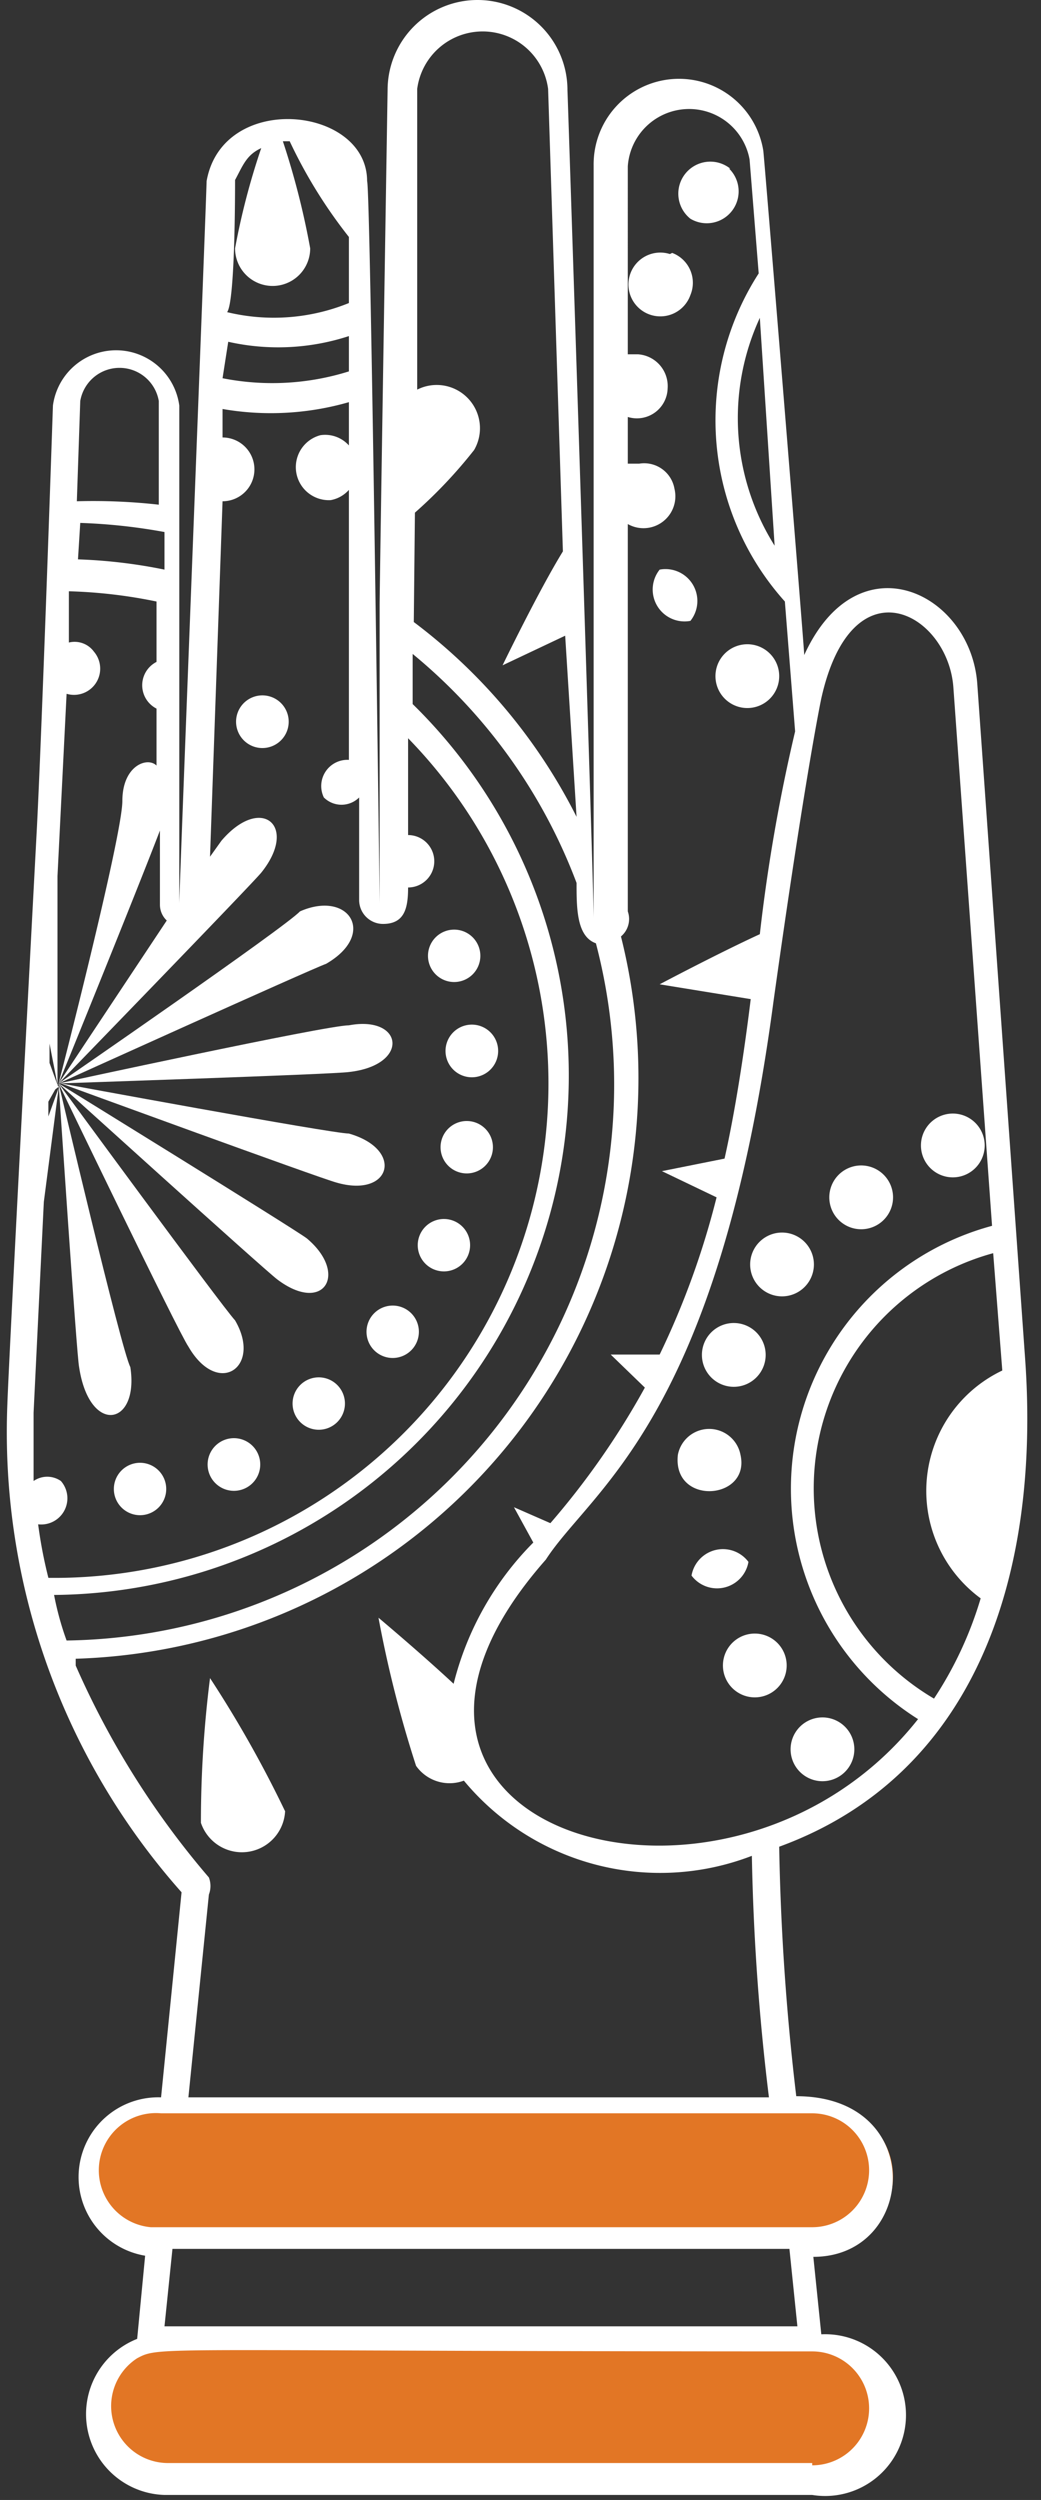 <svg xmlns="http://www.w3.org/2000/svg" viewBox="-0.065 0 9.145 21.944"><rect x="-0.065" y="0" width="9.145" height="21.944" fill="#333333" stroke="none"/><title>Depositphotos_104788288_01</title><g data-name="Layer 2"><g data-name="Layer 1"><g data-name="Layer 2"><g data-name="Layer 1-2"><path d="M1.41 19.73h5.66a.63.63 0 1 0 .16-1.25H1.41a.63.63 0 0 0-.16 1.25z" fill="#e27625"/><path d="M7.07 20.56H1.41a.63.63 0 0 0-.16 1.25h5.82a.63.63 0 1 0 .16-1.25z" fill="#e27625"/><path d="M2.63 10.87C2.51 10.78.45 9.51.45 9.51s1.79 1.62 1.92 1.72c.41.31.63-.05.26-.36z" fill="#fff"/><path d="M1.08 12C1 11.85.45 9.51.45 9.51S.61 11.92.63 12c.09.6.53.52.45 0z" fill="#fff"/><path d="M2.06 6.48a.23.23 0 0 0 .36-.29.23.23 0 0 0-.36.29z" fill="#fff"/><path d="M3 9.95c-.15 0-2.53-.44-2.53-.44s2.27.83 2.42.87c.48.14.6-.29.11-.43z" fill="#fff"/><path d="M2.57 8C2.44 8.14.45 9.51.45 9.51s2.21-1 2.35-1.05c.45-.26.2-.65-.23-.46z" fill="#fff"/><path d="M3 9c-.2 0-2.55.51-2.55.51s2.41-.08 2.55-.1c.54-.06.48-.5 0-.41z" fill="#fff"/><path d="M2 11.59C1.88 11.46.45 9.51.45 9.51s1.05 2.18 1.14 2.31c.26.45.65.18.41-.23z" fill="#fff"/><path d="M7.73 10.35a.28.28 0 1 0-.07.39.28.28 0 0 0 .07-.39z" fill="#fff"/><path d="M7 11.3a.28.28 0 1 0-.39 0 .28.28 0 0 0 .39 0z" fill="#fff"/><path d="M6.64 12a.28.28 0 1 0-.37.15.28.28 0 0 0 .37-.15z" fill="#fff"/><path d="M2.44 15.9a10.13 10.13 0 0 0-.66-1.17A10.09 10.09 0 0 0 1.7 16a.38.38 0 0 0 .74-.13z" fill="#fff"/><path d="M8.58 10a.28.28 0 1 0-.16.31.28.28 0 0 0 .16-.31z" fill="#fff"/><path d="M6.33 14.77a.28.28 0 1 0 .09-.39.28.28 0 0 0-.09.39z" fill="#fff"/><path d="M6.44 12.77a.28.28 0 0 0-.55 0c-.05.45.64.4.55 0z" fill="#fff"/><path d="M6.95 15.54a.28.28 0 1 0 0-.37.28.28 0 0 0 0 .37z" fill="#fff"/><path d="M1 13.23a.23.23 0 1 0 0-.32.23.23 0 0 0 0 .32z" fill="#fff"/><path d="M6.51 13.71a.28.28 0 0 0-.5.12.28.28 0 0 0 .5-.12z" fill="#fff"/><path d="M6 5.45A.28.28 0 0 0 5.73 5a.28.28 0 0 0 .27.45z" fill="#fff"/><path d="M8.94 11.92L8.52 6C8.46 5.2 7.47 4.72 7 5.75c0-.06-.36-4.48-.36-4.43a.75.75 0 0 0-1.49.13v6.61c0-.29-.22-7-.23-7.27a.79.79 0 0 0-1.58 0s-.07 4.36-.07 4.52v2.62c0-.08-.08-6.27-.11-6.34 0-.66-1.27-.79-1.41 0 0 .1-.24 6.24-.24 6.34V3.56a.56.56 0 0 0-1.11 0S.31 6.25.26 7.25C0 12.16 0 12.32 0 12.32a6.08 6.08 0 0 0 1.53 4.29l-.18 1.8a.7.7 0 0 0-.14 1.39l-.07.73a.71.71 0 0 0 .24 1.37h5.69a.71.71 0 1 0 .08-1.41l-.07-.68c.91 0 1-1.41-.15-1.41a21.58 21.58 0 0 1-.15-2.19c1.7-.62 2.3-2.34 2.16-4.29zm-.2.11a1.17 1.17 0 0 0-.19 2 3.3 3.3 0 0 1-.41.88A2.14 2.14 0 0 1 8.66 11zm-2-7.24a2.1 2.1 0 0 1-.13-2zM3.58 4.5a4.16 4.16 0 0 0 .52-.55.38.38 0 0 0-.5-.53V.78a.58.58 0 0 1 1.15 0l.13 4.06c-.21.34-.53 1-.53 1l.55-.26.1 1.59a4.89 4.89 0 0 0-1.43-1.71zM2 1.58c.07-.13.1-.22.23-.28a6.27 6.27 0 0 0-.23.88.33.33 0 1 0 .66 0 6.93 6.93 0 0 0-.24-.94h.06a4.31 4.31 0 0 0 .52.84v.58a1.75 1.75 0 0 1-1.07.08C2 2.65 2 1.68 2 1.58zM1.94 3A2 2 0 0 0 3 2.95v.31a2.25 2.25 0 0 1-1.11.06zm-1.3.52a.35.35 0 0 1 .69 0v.91a5.18 5.18 0 0 0-.72-.03zm0 1.07a5 5 0 0 1 .74.08V5a4.54 4.54 0 0 0-.76-.09zm-.37 8.79a.23.23 0 0 0 .2-.38.21.21 0 0 0-.24 0v-.6l.09-1.85.13-1-.09.25v-.13l.09-.16-.09.1.09-.07-.08-.11.08.12-.08-.22v-.17l.07.36V7.69l.08-1.6a.23.23 0 0 0 .24-.37.21.21 0 0 0-.22-.08v-.45a4.37 4.37 0 0 1 .77.09v.53a.23.23 0 0 0 0 .41v.5c-.08-.08-.3 0-.3.31S.45 9.51.45 9.51s.68-1.67.89-2.22v.65a.19.19 0 0 0 .06.14L.45 9.51s1.68-1.73 1.78-1.85c.33-.41 0-.69-.35-.28l-.1.14.11-3.12a.28.28 0 0 0 0-.56v-.25A2.48 2.48 0 0 0 3 3.53v.38a.28.28 0 0 0-.25-.09.29.29 0 0 0 .09.57A.28.28 0 0 0 3 4.3v2.37a.23.23 0 0 0-.22.33.22.22 0 0 0 .31 0v.9a.21.21 0 0 0 .21.21c.19 0 .22-.14.22-.32a.23.23 0 0 0 0-.46v-.85a4.34 4.34 0 0 1-3.16 7.37 4.07 4.07 0 0 1-.09-.47zm.14.62a4.56 4.56 0 0 0 3.15-7.82v-.44A4.78 4.78 0 0 1 5 7.75c0 .22 0 .47.17.53A4.88 4.88 0 0 1 .52 14.4a2.59 2.59 0 0 1-.11-.4zm.19.56a5.1 5.1 0 0 0 4.79-6.34.2.2 0 0 0 .06-.22V4.6a.28.28 0 0 0 .41-.31.27.27 0 0 0-.31-.22h-.1v-.41a.27.27 0 0 0 .35-.25.28.28 0 0 0-.26-.3h-.09V1.46a.54.54 0 0 1 1.07-.06l.08 1a2.38 2.38 0 0 0 .23 2.88l.09 1.14a15.13 15.13 0 0 0-.31 1.78c-.37.17-.88.44-.88.44l.8.13c-.06.49-.14 1-.23 1.4l-.55.11.48.23a7.18 7.18 0 0 1-.5 1.38H5.3l.3.29a6.92 6.92 0 0 1-.83 1.19l-.32-.14.17.31a2.68 2.68 0 0 0-.7 1.24c-.29-.27-.66-.58-.66-.58a10.31 10.31 0 0 0 .33 1.3.36.36 0 0 0 .42.13 2.24 2.24 0 0 0 2.53.66 20.35 20.35 0 0 0 .15 2.12h-5.1l.18-1.78a.21.21 0 0 0 0-.15A7.46 7.46 0 0 1 .6 14.62zm6.47 7.06H1.41a.5.5 0 0 1-.27-.92c.21-.11.1-.06 5.93-.06a.5.5 0 1 1 0 1zm-5.69-1.2l.07-.68h5.42l.07.68zm5.69-1.87a.5.5 0 0 1 0 1H1.26a.5.5 0 1 1 .09-1zm-2.34-4.86c.4-.62 1.51-1.22 2-4.9.28-2 .42-2.66.42-2.66.27-1.21 1.11-.75 1.16-.1l.34 4.73A2.39 2.39 0 0 0 8 15.09c-1.66 2.1-5.38.99-3.27-1.4z" fill="#fff"/><path d="M3.87 10.23a.23.23 0 1 0 0-.32.23.23 0 0 0 0 .32z" fill="#fff"/><path d="M4.09 8.23a.23.23 0 1 0 0 .32.23.23 0 0 0 0-.32z" fill="#fff"/><path d="M3.9 9.37a.23.23 0 0 0 .36-.29.23.23 0 0 0-.36.29z" fill="#fff"/><path d="M1.81 13a.23.23 0 0 0 .36-.29.23.23 0 0 0-.36.29z" fill="#fff"/><path d="M2.57 12.48a.23.23 0 1 0 0-.32.23.23 0 0 0 0 .32z" fill="#fff"/><path d="M5.82 2.23a.28.28 0 1 0 .18.36.28.28 0 0 0-.16-.37z" fill="#fff"/><path d="M6.35 1.48a.28.28 0 0 0-.35.44.28.28 0 0 0 .34-.44z" fill="#fff"/><path d="M6.29 6.12a.28.28 0 1 0 0-.37.28.28 0 0 0 0 .37z" fill="#fff"/><path d="M3.55 11.53a.23.23 0 1 0 0 .32.23.23 0 0 0 0-.32z" fill="#fff"/><path d="M4 10.77a.23.23 0 1 0 0 .32.23.23 0 0 0 0-.32z" fill="#fff"/></g></g></g></g></svg>